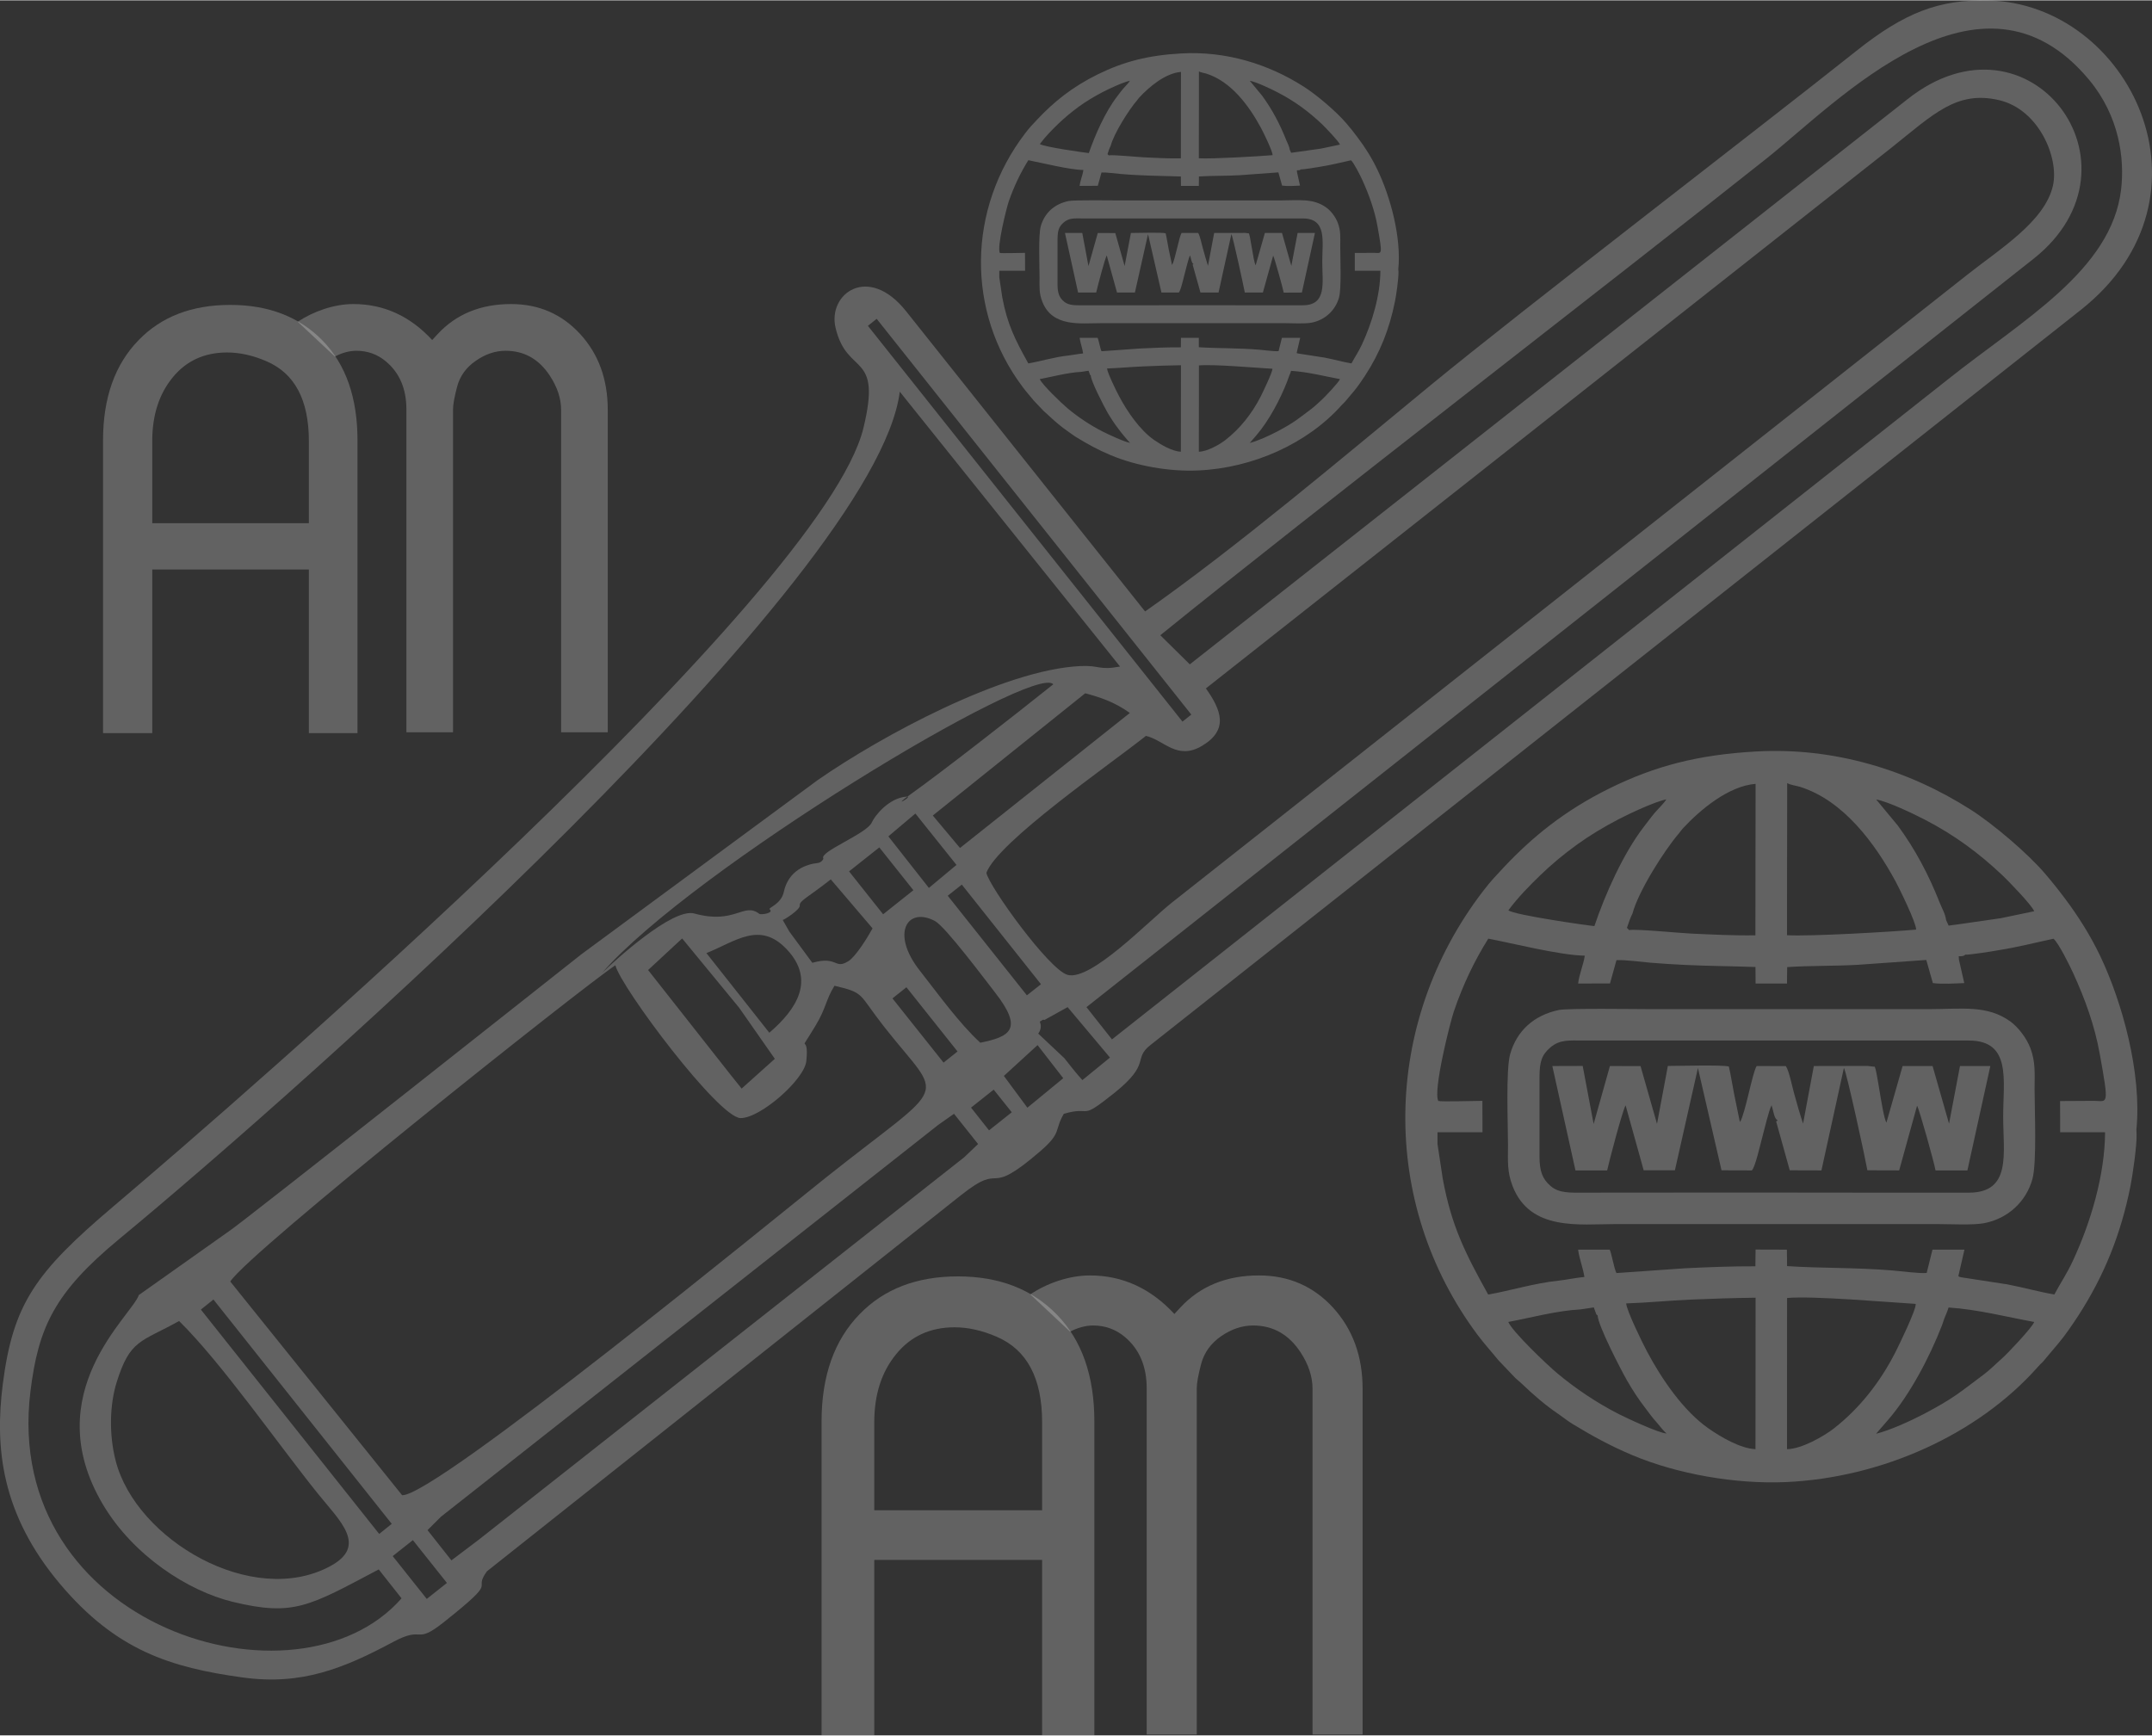<?xml version="1.0" encoding="UTF-8"?>
<!DOCTYPE svg PUBLIC "-//W3C//DTD SVG 1.1//EN" "http://www.w3.org/Graphics/SVG/1.1/DTD/svg11.dtd">
<!-- Creator: CorelDRAW 2020 (64-Bit) -->
<svg xmlns="http://www.w3.org/2000/svg" xml:space="preserve" width="300px" height="242px" version="1.1" style="shape-rendering:geometricPrecision; text-rendering:geometricPrecision; image-rendering:optimizeQuality; fill-rule:evenodd; clip-rule:evenodd"
viewBox="0 0 226.16 182.36"
 xmlns:xlink="http://www.w3.org/1999/xlink"
 xmlns:xodm="http://www.corel.com/coreldraw/odm/2003">
 <rect x="0" y="0" width="226.16" height="182.36" fill="#333333" stroke="none"/>
 <defs>
  <style type="text/css">
   <![CDATA[
    .fil0 {fill:white;fill-opacity:0.231}
    .fil1 {fill:white;fill-rule:nonzero;fill-opacity:0.231}
   ]]>
  </style>
 </defs>
 <g id="Livello_x0020_1">
  <g id="_1824772480592">
   <g>
    <g>
     <path class="fil0" d="M108.28 136.01l4.18 3.92c0.72,-0.39 1.6,-0.65 2.41,-0.65 1.27,0 2.39,0.4 3.35,1.21 1.53,1.29 2.29,3.1 2.29,5.4l0 36.38 5.26 0 0 -36.38c0,-0.56 0.16,-1.43 0.47,-2.6 0.32,-1.18 1.02,-2.14 2.1,-2.89 1.08,-0.74 2.19,-1.12 3.35,-1.12 2.08,0 3.74,0.93 4.97,2.79 0.86,1.3 1.28,2.59 1.28,3.88l0 36.32 5.26 0 0 -36.33c0,-3.43 -1.04,-6.27 -3.1,-8.53 -2.07,-2.26 -4.67,-3.39 -7.8,-3.39 -3.42,0 -6.18,1.13 -8.27,3.39l-0.61 0.66c-2.5,-2.7 -5.46,-4.05 -8.88,-4.05 -2.22,0 -4.57,0.85 -6.26,1.99 -0.1,0.06 0.09,-0.06 0,0z"/>
     <path class="fil1" d="M86.34 182.36l0 -32.98c0,-4.8 1.34,-8.57 4.01,-11.3 2.56,-2.64 6,-3.96 10.32,-3.96 4.33,0 7.8,1.34 10.41,4.03 2.62,2.69 3.93,6.43 3.93,11.23l0 32.98 -5.49 0 0 -18.44 -17.64 0 0 18.44 -5.54 0zm5.54 -23.66l17.64 0 0 -9.25c0,-4.63 -1.59,-7.62 -4.78,-8.99 -1.53,-0.66 -3,-0.99 -4.42,-0.99 -2.56,0 -4.6,0.94 -6.13,2.81 -1.54,1.87 -2.31,4.26 -2.31,7.17l0 9.25z"/>
    </g>
   </g>
   <path class="fil0" d="M41.27 163.52l2.12 -1.68 3.58 4.5 -2.12 1.68 -3.58 -4.5zm47.96 -71.97l3.18 -2.52 3.58 4.5 -3.18 2.53 -3.58 -4.51zm12.82 24.83l2.38 -1.89 1.9 2.38 -2.39 1.9 -1.89 -2.39zm-38.79 -14.14c9.43,-10.87 45.55,-32.66 47.43,-30.35 -4.38,3.5 -11.74,9.24 -14.97,11.54 -2.26,1.61 0.28,0.21 -0.43,0.26 -1.89,0.13 -3.37,2.03 -3.67,2.72 -0.51,1.18 -5.57,3.09 -5.09,3.78 0.03,0.04 -0.17,0.43 -0.6,0.48 -1.19,0.13 -3.07,0.76 -3.56,3.05 -0.28,1.29 -1.67,1.66 -1.49,1.81 0.5,0.42 -0.92,0.6 -1.07,0.49 -1.66,-1.28 -2.54,1.15 -6.83,-0.04 -2.3,-0.65 -8.51,5.07 -9.72,6.26zm-42.15 35.37l1.32 -1.06 18.74 23.58 -1.32 1.06 -18.74 -23.58zm72.68 -32.71l1.47 -1.17 5.37 6.75 -1.47 1.17 -5.37 -6.75zm-2.58 -70.69l0.92 -0.74 33.07 41.6 -0.93 0.74 -33.06 -41.6zm16.76 82.18l-2.47 -3.34 3.54 -3.24 2.7 3.48 -3.77 3.1zm-63.04 44.4l1.4 -1.4 52.28 -41.2 1.65 -1.16 2.53 3.18 -1.46 1.39 -50.98 40.17 -2.91 2.2 -2.51 -3.18zm64.34 -53.45c0.17,-0.05 0.3,-0.27 0.49,-0.17l2.44 -1.35 4.45 5.3 -2.9 2.37c-0.78,-0.87 -1.26,-1.51 -1.9,-2.31l-2.74 -2.58c0.22,-0.29 0.39,-0.75 0.16,-1.26zm-6.25 2.22c-2.25,-2.08 -4.41,-5.1 -6.34,-7.56 -3.12,-3.94 -1.32,-6.78 1.58,-5.23 1.09,0.58 5.26,6.16 6.32,7.52 2.99,3.84 1.6,4.63 -1.56,5.27zm0.64 -17.86c1.22,-3.26 12.94,-11.35 16.77,-14.39 1.9,0.43 3.28,2.63 5.92,1.03 2.8,-1.68 1.99,-3.76 0.38,-6.02l72.08 -56.86c4.38,-3.49 6.82,-6.02 11.29,-4.97 4.19,0.99 6.31,6.08 5.65,8.99 -0.86,3.78 -5.63,6.68 -9.08,9.42l-83.56 65.97c-2.44,1.94 -8.46,8.22 -10.91,7.56 -1.95,-0.53 -8.28,-9.33 -8.54,-10.73zm-26.88 21.23l-8.67 -11.01 3.58 -3.32 5.98 7.27 3.76 5.38 -3.49 3.13 -1.16 -1.45zm-57.96 25.88c4.46,4.38 10.4,12.94 14.6,18.16 2.32,2.88 5.24,5.46 1.3,7.6 -8.17,4.43 -20.43,-2.76 -22.56,-11.06 -0.72,-2.77 -0.63,-5.9 0.09,-8.23 1.42,-4.57 2.56,-4.23 6.57,-6.47zm74.54 -50.94l2.84 -2.4 4.32 5.4 -2.9 2.42 -4.26 -5.42zm-7.99 13.29l-2.42 -3.29 -0.69 -1.21c0.16,-0.02 1.84,-1.09 1.79,-1.52 -0.05,-0.51 0.83,-0.83 3.26,-2.75l4.39 5.15c-0.49,0.89 -1.73,2.93 -2.53,3.44 -1.49,0.94 -1.11,-0.59 -3.8,0.18zm36.57 -34.43c15.93,-12.91 47.2,-36.99 63.7,-50.1 7.51,-5.97 22.52,-21.96 33.91,-8.28 3.18,3.83 3.75,8.29 3.36,11.56 -1.03,8.49 -10.33,13.67 -18.15,19.89l-87.9 69.41 -2.68 -3.39 99.56 -78.68c12.36,-9.83 -0.49,-26.91 -13.3,-16.73l-75.4 59.38 -3.1 -3.06zm-23.91 18.95l16.02 -12.85c1.49,0.4 3.03,0.88 4.69,2.07l-17.85 14.19 -2.86 -3.41zm-17.18 22.83l-6.61 -8.37c3.06,-1.22 5.62,-3.43 8.47,-0.37 2.96,3.17 1.08,6.22 -1.86,8.74zm6.85 -4.94c3.24,0.77 2.46,0.8 5.2,4.29 6.32,8.06 7.1,5.38 -6.1,15.87 -4.87,3.87 -41.08,33.54 -44.54,33.39l-18.06 -22.46c1.92,-3.06 37.16,-31.06 40.47,-33.24 0.61,2.36 10.85,16.03 13.16,16.06 2.06,0.03 6.72,-4.05 6.91,-6 0.34,-3.31 -1.12,-0.23 1,-3.77 1.1,-1.83 1.04,-2.67 1.96,-4.14zm-45.5 64.39c-10.99,12.51 -42.05,3.01 -39,-21.76 0.83,-6.72 2.52,-10.39 9.33,-16.01 19.58,-16.19 79.57,-69.42 82.03,-89.06l23.15 28.89c-2.28,0.42 -2.07,-0.15 -4.19,-0.05 -8.08,0.39 -20.99,7.4 -27.58,11.98l-24.85 18.32c-1.08,0.85 -36,28.5 -37.05,29.12l-9.45 6.69c-0.71,2.16 -10.72,10.3 -3.77,22.02 3.19,5.37 8.94,9.09 13.65,10.23 6.4,1.54 7.99,0.47 15.33,-3.41l2.4 3.04zm4.46 2.49c6.07,-4.82 2.88,-3.07 4.51,-5.33l49.84 -39.55c4.69,-3.71 2.36,0.53 8.32,-4.61 2.3,-1.99 1.43,-2.15 2.47,-3.93 3.11,-0.9 1.49,0.86 5.31,-2.19 3.92,-3.14 1.92,-3.55 3.77,-5.02l97.83 -77.31c15.02,-11.92 5.05,-32.19 -9.77,-32.5 -5.13,-0.11 -8.75,1.23 -13.91,5.35 -9.77,7.78 -35.03,27.15 -44.66,35.07 -9.19,7.55 -20.4,17.05 -30.03,23.8l-25.12 -31.56c-3.98,-5 -8.25,-1.82 -7.41,1.74 1.22,5.18 4.91,2.39 2.93,10.54 -4.26,17.49 -65.35,70.4 -78.81,81.8 -8.22,6.97 -10.56,10.25 -11.64,18.72 -0.84,6.62 -0.18,13.63 6.04,21 5.88,6.96 11.57,8.76 19.21,9.81 6.15,0.84 10.56,-0.95 15.78,-3.74 3.34,-1.79 2.19,0.41 5.34,-2.09zm52.94 -76.34l1.48 -1.17 8.32 10.47 -1.48 1.17 -8.32 -10.47z"/>
   <path class="fil0" d="M184.53 78.95c-6.05,0.34 -10.59,1.51 -15.39,3.88 -4.74,2.34 -8.14,5.15 -11.07,8.26 -0.89,0.96 -1.36,1.42 -2.24,2.57 -10.63,13.9 -10.9,32.75 -0.53,46.63 0.73,0.97 1.46,1.76 2.17,2.64l1.8 1.89c0.24,0.22 0.41,0.34 0.65,0.57 1.26,1.2 2.44,2.24 3.92,3.24 0.53,0.37 0.89,0.67 1.44,1.01 2.03,1.23 3.91,2.28 6.32,3.29 4.68,1.96 10.75,3.04 16.08,2.81 10.09,-0.45 20.18,-5 26.45,-12.07 0.21,-0.24 0.29,-0.31 0.55,-0.56l1.69 -2.01c0.65,-0.77 1.4,-1.87 2.01,-2.8 2.74,-4.22 4.51,-8.6 5.52,-13.69 0.22,-1.1 0.68,-4.24 0.64,-5.46 0,-0.17 -0.02,-0.43 -0.02,-0.45 0.59,-5.95 -1.5,-13.42 -3.8,-18.25 -1.06,-2.22 -2.35,-4.23 -3.65,-5.97 -0.73,-0.98 -1.39,-1.8 -2.14,-2.68 -1.82,-2.14 -5.45,-5.22 -7.8,-6.72 -6.55,-4.19 -14.4,-6.6 -22.6,-6.13zm25.47 20.89c-0.54,0.11 -3.11,0.5 -3.45,0.46 -0.22,0.19 -0.37,0.16 -0.7,0.17l0.02 0.36 0.56 2.46c-0.97,0.04 -2.33,0.13 -3.3,0l-0.69 -2.43 -7.19 0.51c-2.46,0.14 -5.01,0.08 -7.43,0.24l-0.02 1.73 -3.3 0 -0.01 -1.74c-2.5,-0.09 -4.97,-0.1 -7.45,-0.22 -1.17,-0.06 -2.41,-0.13 -3.58,-0.23 -1.03,-0.09 -2.6,-0.31 -3.58,-0.27l-0.68 2.45 -3.35 0.01c0.12,-1.01 0.56,-1.97 0.7,-2.93 -2.58,-0.03 -7.78,-1.35 -10.14,-1.79 -1.43,2.28 -2.65,4.8 -3.62,7.65 -0.41,1.22 -2.21,8.38 -1.63,9.41 0.31,0.1 3.8,-0.01 4.63,-0.01l0.01 3.3 -4.73 0c0,0.25 0,1.17 0,1.23l0.55 3.63c0.92,5.04 2.42,7.95 4.78,12.2 2.33,-0.41 4.86,-1.2 7.38,-1.46 0.91,-0.1 1.78,-0.3 2.73,-0.39 -0.15,-0.99 -0.53,-1.88 -0.66,-2.87l3.32 0c0.2,0.4 0.46,2.01 0.71,2.46l7.16 -0.5c2.46,-0.12 4.96,-0.22 7.44,-0.21l0.02 -1.76 3.29 0.01 0.02 1.73c3.63,0.24 7.14,0.13 11.1,0.46 0.89,0.07 2.77,0.33 3.57,0.26l0.61 -2.45 3.36 0 -0.64 2.78c0.15,0.09 -0.07,0.02 0.27,0.12l4.88 0.75c1.64,0.31 3.41,0.81 4.94,1.06 0.62,-1.17 1.34,-2.22 1.95,-3.55 1.85,-3.97 3.36,-8.98 3.38,-13.5l-4.72 0 -0.01 -3.28 3.6 -0.02c1.39,0.01 1.58,0.66 0.57,-4.94 -0.54,-3 -1.55,-5.77 -2.79,-8.48 -0.38,-0.83 -1.54,-3.18 -2.07,-3.62 -1.92,0.41 -3.77,0.89 -5.81,1.21zm-46.18 6.28c-2.65,0.56 -4.42,2.21 -5.11,4.63 -0.47,1.64 -0.23,7.41 -0.23,9.54 0,1.76 -0.11,2.81 0.49,4.36 1.86,4.74 7.04,3.97 10.81,3.97 11.19,0 22.62,0 33.85,0 1.32,0 3.67,0.13 4.87,-0.09 2.54,-0.48 4.44,-2.29 5.09,-4.63 0.48,-1.71 0.23,-7.3 0.23,-9.44 0,-1.65 0.12,-2.84 -0.44,-4.33 -0.39,-1.03 -1.25,-2.18 -2.1,-2.8 -2.44,-1.77 -5.14,-1.3 -8.57,-1.3l-29.15 0c-1.6,0 -8.75,-0.11 -9.74,0.09zm32.14 19.2l10.95 0c4.52,0 3.61,-4.12 3.61,-8 0,-3.82 0.9,-7.99 -3.61,-7.99l-40.51 0c-1.48,0 -2.47,-0.13 -3.47,0.73 -0.9,0.77 -1.13,1.49 -1.14,3.07l0 8.39c0,1.54 0.31,2.38 1.19,3.12 0.89,0.76 2.1,0.68 3.53,0.68l12.58 -0.01c5.62,-0.01 11.26,0.01 16.87,0.01zm-30.39 -2.34l3.33 0c0.24,-1.07 1.57,-6.16 1.94,-6.84l1.9 6.83 3.28 0 2.42 -10.75 2.48 10.75 3.18 0.01c0.35,-0.26 0.93,-2.87 1.09,-3.44 0.23,-0.83 0.69,-2.85 0.99,-3.41 0.22,0.71 0.27,1.38 0.61,1.57 0.02,0.13 0.06,-0.02 -0.13,0.13l1.43 5.14 3.33 0.01 2.36 -10.77c0.28,0.39 2.27,9.6 2.47,10.76l3.34 0.01 1.88 -6.8c0.23,0.35 1.83,6.09 1.94,6.8l3.35 0 2.41 -10.97 -3.19 0 -1.15 6.06 -1.73 -6.06 -3.15 0 -1.7 5.95c-0.47,-0.8 -1.05,-6.29 -1.3,-5.88l-0.68 -0.08c-0.27,0 -0.54,0 -0.82,0l-4.83 0.01 -1.13 6.05c-0.33,-0.97 -0.64,-2.08 -0.91,-3.05 -0.22,-0.76 -0.55,-2.48 -0.9,-2.99l-3.07 -0.01c-0.46,0.75 -1.19,4.97 -1.74,5.88 -0.01,-0.02 -0.03,-0.09 -0.04,-0.08l-0.58 -2.83c-0.19,-0.94 -0.34,-1.98 -0.56,-2.92 -0.74,-0.19 -5.13,-0.06 -6.41,-0.06l-1.14 6.09 -1.73 -6.07 -3.22 -0.01 -1.71 6.09 -1.15 -6.1 -3.19 0.01 2.43 10.97zm22.23 -24.72c2.41,0.14 10.92,-0.35 13.57,-0.59 0.02,-0.71 -1.74,-4.28 -2.16,-5.07 -2.17,-4 -5.47,-8.49 -10.02,-9.93 -0.45,-0.14 -1.01,-0.19 -1.37,-0.4l-0.02 15.99zm0 54.02c1.54,-0.01 3.89,-1.38 4.88,-2.14 2.73,-2.12 4.9,-4.89 6.5,-8.02 0.38,-0.75 2.19,-4.46 2.15,-5.11 -3.16,-0.19 -10.75,-0.86 -13.52,-0.62l-0.01 15.89zm-16.9 -15.32c0.04,0.74 1.73,4.2 2.2,5.07 1.52,2.87 3.82,6.23 6.45,8.07 1.27,0.88 3.32,2.11 4.94,2.18l0.01 -15.92c-2.33,0.03 -4.55,0.1 -6.85,0.2 -2.26,0.1 -4.55,0.33 -6.75,0.4zm0.66 -40.97c-0.17,0.3 -0.45,1.08 -0.58,1.49 0.02,0.02 0.05,0.05 0.06,0.07 0.01,0.01 0.05,0.05 0.06,0.06 0.01,0.01 0.09,0.09 0.11,0.11 0.73,-0.14 5.35,0.32 6.55,0.37 2.21,0.1 4.51,0.22 6.72,0.18l0.02 -15.92c-2.84,0.23 -5.78,2.68 -7.66,4.7 -0.18,0.2 -0.23,0.31 -0.41,0.52 -1.53,1.78 -4.27,6.11 -4.87,8.42zm-13.04 -0.35c0.63,0.51 8.55,1.63 9.04,1.66 1.14,-3.39 3.05,-7.65 5.2,-10.44 0.44,-0.56 0.7,-0.94 1.12,-1.44 0.39,-0.46 0.95,-0.97 1.24,-1.44 -1.21,0.24 -3.95,1.53 -5,2.08 -1.58,0.82 -3.11,1.75 -4.38,2.67 -1.47,1.07 -2.66,2.06 -3.85,3.21 -1.11,1.07 -2.38,2.36 -3.37,3.7zm7.58 41.95c-2.43,0.12 -5.21,0.87 -7.59,1.32 0.46,1.05 4.05,4.48 5.2,5.44 1.9,1.58 4.1,3.06 6.41,4.24 0.82,0.42 4.24,2.02 5.03,2.04 -0.39,-0.31 -0.72,-0.81 -1.12,-1.25 -0.37,-0.41 -0.71,-0.88 -1.08,-1.37 -0.75,-0.97 -1.34,-1.88 -1.96,-2.95 -0.65,-1.14 -3.05,-5.77 -3.09,-6.84 -0.22,-0.17 -0.07,0.01 -0.23,-0.37 -0.07,-0.16 -0.11,-0.31 -0.17,-0.47l-1.4 0.21zm38.42 -40.92l0.27 0.58 1.41 -0.19 4.08 -0.59 3.5 -0.73c-0.23,-0.63 -2.81,-3.28 -3.32,-3.76 -2.49,-2.35 -5.03,-4.24 -8.22,-5.89 -1.21,-0.62 -3.78,-1.86 -5.07,-2.1l2.28 2.75c1.82,2.48 3.24,5.16 4.39,8.08 0.22,0.56 0.61,1.22 0.68,1.85zm-7.36 53.99c1.45,-0.35 3.69,-1.38 5.01,-2.07 3.22,-1.7 3.79,-2.28 6.35,-4.19 0.71,-0.54 1.26,-1.12 1.9,-1.68 0.49,-0.42 3.15,-3.22 3.36,-3.81 -2.92,-0.53 -5.92,-1.32 -9,-1.52 -0.1,0.33 -0.19,0.56 -0.34,0.9 -0.16,0.35 -0.22,0.64 -0.35,0.97 -1.3,3.35 -3.36,7.28 -5.68,9.96l-1.25 1.44z"/>
   <g>
    <g>
     <path class="fil0" d="M31.29 33.78l3.91 3.66c0.67,-0.37 1.49,-0.61 2.25,-0.61 1.18,0 2.22,0.37 3.12,1.13 1.43,1.2 2.14,2.89 2.14,5.03l0 33.94 4.9 0 0 -33.94c0,-0.52 0.15,-1.33 0.44,-2.42 0.3,-1.1 0.95,-2 1.96,-2.69 1,-0.7 2.05,-1.05 3.12,-1.05 1.95,0 3.5,0.87 4.64,2.6 0.8,1.21 1.2,2.42 1.2,3.62l0 33.88 4.9 0 0 -33.89c0,-3.2 -0.96,-5.85 -2.89,-7.96 -1.93,-2.1 -4.35,-3.16 -7.27,-3.16 -3.2,0 -5.77,1.06 -7.72,3.16l-0.57 0.62c-2.33,-2.52 -5.09,-3.78 -8.29,-3.78 -2.06,0 -4.25,0.8 -5.84,1.86 -0.08,0.06 0.09,-0.06 0,0z"/>
     <path class="fil1" d="M10.83 77.02l0 -30.77c0,-4.48 1.25,-7.99 3.74,-10.54 2.39,-2.47 5.6,-3.7 9.63,-3.7 4.04,0 7.27,1.26 9.71,3.76 2.44,2.51 3.66,6 3.66,10.48l0 30.77 -5.11 0 0 -17.2 -16.46 0 0 17.2 -5.17 0zm5.17 -22.07l16.46 0 0 -8.63c0,-4.32 -1.49,-7.12 -4.46,-8.39 -1.43,-0.62 -2.81,-0.92 -4.13,-0.92 -2.38,0 -4.29,0.87 -5.72,2.62 -1.43,1.74 -2.15,3.97 -2.15,6.69l0 8.63z"/>
    </g>
   </g>
   <path class="fil0" d="M124.13 5.58c-3.46,0.19 -6.05,0.86 -8.79,2.21 -2.71,1.34 -4.65,2.94 -6.32,4.72 -0.51,0.54 -0.78,0.81 -1.28,1.46 -6.07,7.94 -6.22,18.7 -0.3,26.62 0.41,0.56 0.83,1.01 1.23,1.51l1.03 1.08c0.14,0.13 0.24,0.2 0.37,0.33 0.73,0.68 1.4,1.28 2.24,1.85 0.31,0.21 0.51,0.38 0.83,0.57 1.15,0.7 2.23,1.31 3.6,1.88 2.68,1.12 6.14,1.74 9.18,1.6 5.76,-0.25 11.52,-2.85 15.1,-6.89 0.12,-0.13 0.17,-0.17 0.32,-0.32l0.96 -1.14c0.37,-0.44 0.8,-1.07 1.15,-1.6 1.57,-2.41 2.57,-4.91 3.15,-7.82 0.13,-0.62 0.39,-2.42 0.37,-3.11 -0.01,-0.1 -0.02,-0.25 -0.02,-0.26 0.34,-3.39 -0.85,-7.66 -2.17,-10.42 -0.6,-1.27 -1.33,-2.42 -2.08,-3.41 -0.41,-0.56 -0.79,-1.03 -1.22,-1.53 -1.04,-1.22 -3.11,-2.98 -4.45,-3.83 -3.74,-2.4 -8.22,-3.77 -12.9,-3.5zm14.54 11.92c-0.31,0.06 -1.78,0.29 -1.97,0.27 -0.13,0.11 -0.21,0.09 -0.41,0.09l0.02 0.21 0.31 1.4c-0.55,0.03 -1.32,0.08 -1.88,0l-0.39 -1.39 -4.11 0.3c-1.4,0.08 -2.86,0.04 -4.24,0.13l-0.01 0.99 -1.88 0 -0.01 -0.99c-1.42,-0.05 -2.83,-0.06 -4.25,-0.13 -0.67,-0.03 -1.38,-0.07 -2.04,-0.13 -0.6,-0.05 -1.49,-0.18 -2.05,-0.16l-0.39 1.4 -1.91 0.01c0.07,-0.57 0.32,-1.13 0.4,-1.67 -1.47,-0.02 -4.44,-0.77 -5.79,-1.03 -0.81,1.3 -1.51,2.75 -2.07,4.37 -0.23,0.7 -1.26,4.79 -0.92,5.38 0.17,0.05 2.16,-0.01 2.64,-0.01l0.01 1.88 -2.71 0c0,0.15 0,0.67 0,0.7l0.31 2.08c0.53,2.88 1.39,4.53 2.74,6.96 1.33,-0.23 2.77,-0.68 4.21,-0.83 0.52,-0.06 1.02,-0.17 1.55,-0.22 -0.08,-0.57 -0.29,-1.08 -0.37,-1.64l1.89 0c0.12,0.23 0.27,1.14 0.41,1.41l4.09 -0.29c1.4,-0.07 2.83,-0.13 4.25,-0.12l0.01 -1 1.88 0 0 0.99c2.08,0.13 4.09,0.07 6.35,0.26 0.5,0.04 1.58,0.19 2.03,0.15l0.35 -1.4 1.92 0 -0.37 1.59c0.09,0.05 -0.03,0.01 0.16,0.06l2.78 0.43c0.94,0.18 1.95,0.47 2.82,0.61 0.36,-0.67 0.77,-1.27 1.12,-2.03 1.05,-2.27 1.91,-5.13 1.92,-7.71l-2.69 0 0 -1.87 2.05 -0.01c0.79,0.01 0.9,0.37 0.33,-2.82 -0.31,-1.71 -0.89,-3.29 -1.59,-4.84 -0.22,-0.48 -0.89,-1.82 -1.19,-2.07 -1.09,0.24 -2.15,0.51 -3.31,0.69zm-26.37 3.59c-1.51,0.32 -2.52,1.26 -2.92,2.64 -0.27,0.93 -0.13,4.23 -0.13,5.45 0,1 -0.06,1.6 0.29,2.49 1.05,2.7 4.01,2.26 6.16,2.26 6.39,0 12.92,0 19.33,0 0.75,0 2.09,0.08 2.78,-0.05 1.45,-0.27 2.53,-1.31 2.91,-2.64 0.27,-0.98 0.13,-4.17 0.13,-5.39 0,-0.94 0.07,-1.62 -0.26,-2.47 -0.22,-0.59 -0.71,-1.25 -1.2,-1.6 -1.39,-1.01 -2.93,-0.75 -4.88,-0.75l-16.65 0c-0.91,0 -4.99,-0.06 -5.56,0.06zm18.35 10.96l6.25 0c2.58,0 2.06,-2.36 2.06,-4.57 0,-2.18 0.52,-4.56 -2.06,-4.56l-23.12 0c-0.85,0 -1.42,-0.07 -1.99,0.42 -0.51,0.44 -0.64,0.85 -0.65,1.75l0 4.79c0,0.88 0.18,1.36 0.68,1.78 0.51,0.43 1.2,0.39 2.02,0.39l7.18 0c3.21,-0.01 6.43,0 9.63,0zm-17.35 -1.34l1.9 0c0.14,-0.61 0.9,-3.52 1.11,-3.9l1.08 3.9 1.88 0 1.38 -6.14 1.41 6.14 1.82 0c0.2,-0.15 0.53,-1.63 0.62,-1.96 0.13,-0.47 0.39,-1.63 0.57,-1.95 0.12,0.41 0.15,0.79 0.34,0.9 0.01,0.07 0.04,-0.01 -0.07,0.08l0.82 2.93 1.9 0 1.35 -6.14c0.15,0.22 1.29,5.47 1.41,6.14l1.9 0 1.08 -3.88c0.13,0.2 1.04,3.48 1.11,3.89l1.91 -0.01 1.37 -6.26 -1.82 0 -0.66 3.46 -0.98 -3.46 -1.8 0 -0.97 3.4c-0.27,-0.46 -0.6,-3.59 -0.75,-3.36l-0.38 -0.05c-0.16,0 -0.31,0.01 -0.47,0.01l-2.76 0 -0.65 3.45c-0.18,-0.55 -0.36,-1.19 -0.51,-1.74 -0.13,-0.43 -0.32,-1.41 -0.52,-1.71l-1.75 0c-0.26,0.43 -0.68,2.83 -0.99,3.36 -0.01,-0.02 -0.02,-0.06 -0.02,-0.05l-0.34 -1.61c-0.11,-0.54 -0.19,-1.13 -0.32,-1.67 -0.42,-0.11 -2.92,-0.03 -3.65,-0.03l-0.66 3.47 -0.98 -3.46 -1.84 -0.01 -0.98 3.48 -0.65 -3.48 -1.82 0 1.38 6.26zm12.69 -14.11c1.38,0.08 6.23,-0.2 7.75,-0.33 0.01,-0.41 -0.99,-2.45 -1.24,-2.9 -1.23,-2.28 -3.12,-4.85 -5.72,-5.67 -0.25,-0.08 -0.57,-0.11 -0.78,-0.23l-0.01 9.13zm0 30.84c0.88,-0.01 2.22,-0.78 2.78,-1.22 1.56,-1.21 2.8,-2.79 3.72,-4.58 0.21,-0.43 1.25,-2.55 1.23,-2.92 -1.81,-0.1 -6.14,-0.49 -7.72,-0.35l-0.01 9.07zm-9.65 -8.75c0.03,0.43 0.99,2.4 1.26,2.9 0.87,1.64 2.18,3.56 3.68,4.61 0.72,0.5 1.9,1.2 2.82,1.24l0.01 -9.09c-1.33,0.02 -2.6,0.06 -3.91,0.12 -1.3,0.05 -2.6,0.18 -3.86,0.22zm0.38 -23.39c-0.1,0.17 -0.26,0.62 -0.33,0.86 0.01,0.01 0.03,0.03 0.03,0.03 0.01,0.01 0.03,0.03 0.04,0.04 0,0.01 0.05,0.05 0.06,0.06 0.42,-0.08 3.06,0.18 3.74,0.21 1.26,0.06 2.57,0.13 3.84,0.11l0.01 -9.09c-1.62,0.13 -3.3,1.53 -4.37,2.68 -0.11,0.11 -0.14,0.18 -0.24,0.3 -0.87,1.01 -2.44,3.49 -2.78,4.8zm-7.44 -0.2c0.36,0.3 4.88,0.93 5.15,0.95 0.66,-1.93 1.75,-4.37 2.98,-5.96 0.24,-0.31 0.4,-0.54 0.64,-0.82 0.22,-0.26 0.54,-0.55 0.7,-0.82 -0.69,0.13 -2.25,0.87 -2.85,1.18 -0.9,0.47 -1.78,1 -2.51,1.53 -0.83,0.61 -1.51,1.18 -2.19,1.83 -0.63,0.61 -1.36,1.35 -1.92,2.11zm4.32 23.95c-1.38,0.07 -2.97,0.5 -4.33,0.76 0.26,0.59 2.31,2.56 2.97,3.11 1.09,0.9 2.34,1.74 3.66,2.41 0.47,0.24 2.42,1.16 2.87,1.17 -0.22,-0.18 -0.41,-0.46 -0.64,-0.71 -0.21,-0.24 -0.41,-0.51 -0.62,-0.79 -0.42,-0.55 -0.76,-1.07 -1.12,-1.68 -0.37,-0.65 -1.74,-3.29 -1.76,-3.9 -0.13,-0.11 -0.04,0 -0.13,-0.22 -0.04,-0.09 -0.07,-0.17 -0.1,-0.27l-0.8 0.12zm21.94 -23.36l0.15 0.33 0.81 -0.11 2.33 -0.33 1.99 -0.42c-0.13,-0.36 -1.6,-1.87 -1.89,-2.15 -1.42,-1.34 -2.87,-2.42 -4.7,-3.36 -0.68,-0.35 -2.15,-1.06 -2.89,-1.2l1.3 1.57c1.04,1.42 1.85,2.95 2.51,4.61 0.12,0.32 0.35,0.7 0.39,1.06zm-4.2 30.83c0.82,-0.2 2.1,-0.79 2.86,-1.19 1.83,-0.97 2.16,-1.3 3.62,-2.39 0.4,-0.3 0.72,-0.64 1.09,-0.96 0.27,-0.24 1.79,-1.83 1.91,-2.17 -1.67,-0.31 -3.38,-0.76 -5.14,-0.87 -0.05,0.19 -0.1,0.32 -0.19,0.51 -0.09,0.2 -0.12,0.37 -0.2,0.56 -0.74,1.91 -1.92,4.15 -3.24,5.69l-0.71 0.82z"/>
  </g>
 </g>
</svg>
